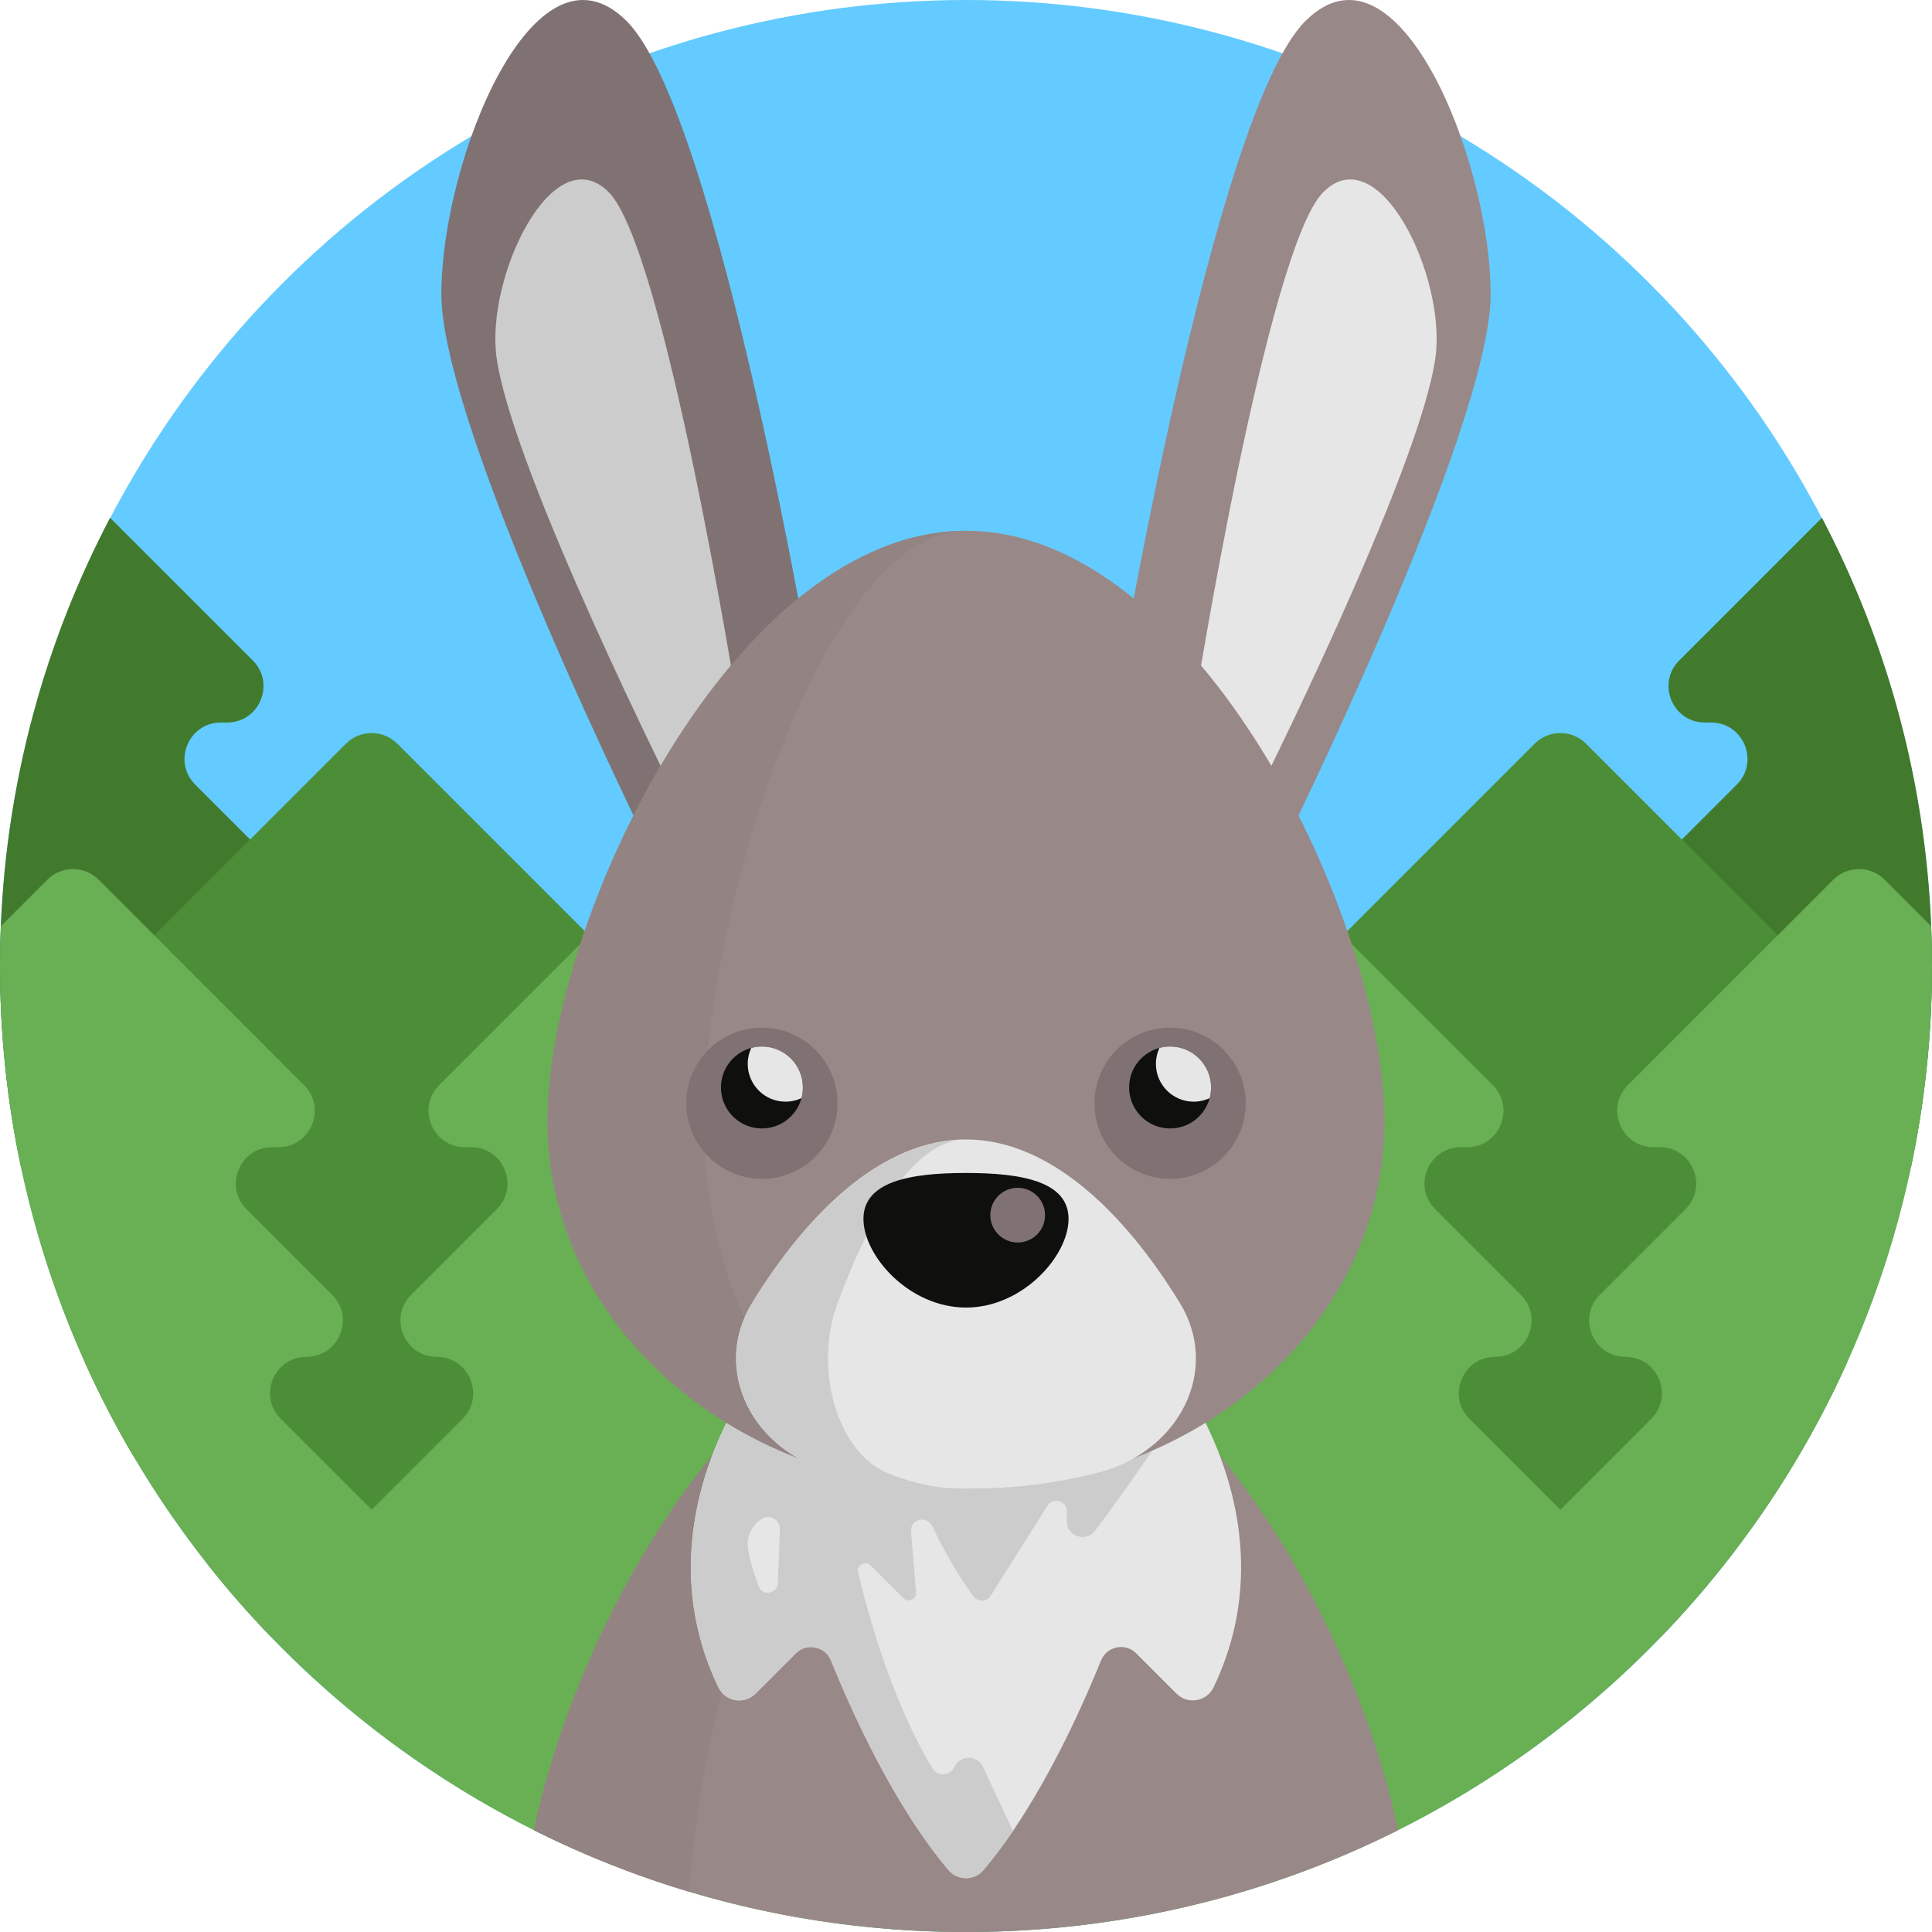 <?xml version="1.0" encoding="iso-8859-1"?>
<!-- Generator: Adobe Illustrator 19.0.0, SVG Export Plug-In . SVG Version: 6.00 Build 0)  -->
<svg version="1.1" id="Capa_1" xmlns="http://www.w3.org/2000/svg" xmlns:xlink="http://www.w3.org/1999/xlink" x="0px" y="0px"
	 viewBox="0 0 512 512" style="enable-background:new 0 0 512 512;" xml:space="preserve">
<circle style="fill:#63CBFF;" cx="256" cy="256" r="256"/>
<g>
	<path style="fill:#427A2D;" d="M512,255.999c0,18.233-1.912,36.028-5.538,53.185h-77.73c-8.579,0-12.873-10.365-6.802-16.436
		l29.257-29.257c1.954-1.964,2.832-4.378,2.832-6.74c0-4.953-3.835-9.697-9.644-9.697c-8.579,0-12.873-10.376-6.802-16.436
		l22.695-22.695c6.06-6.071,1.766-16.447-6.813-16.447h-1.641c-8.579,0-12.873-10.365-6.813-16.436l37.825-37.815
		c17.095,32.569,27.376,69.277,28.954,108.231C511.927,248.956,512,252.467,512,255.999z"/>
	<path style="fill:#427A2D;" d="M83.268,309.184H5.538C1.912,292.027,0,274.232,0,255.999c0-3.532,0.073-7.043,0.219-10.543
		c1.578-38.954,11.86-75.661,28.954-108.231l37.825,37.815c6.06,6.071,1.766,16.436-6.813,16.436h-1.64
		c-8.579,0-12.873,10.376-6.813,16.447l22.695,22.695c1.964,1.964,2.842,4.378,2.842,6.74c0,4.953-3.845,9.697-9.644,9.697
		c-8.579,0-12.873,10.365-6.813,16.436l29.257,29.257C96.141,298.819,91.847,309.184,83.268,309.184z"/>
</g>
<path style="fill:#4C8E37;" d="M489.556,360.959c-12.184,27.094-28.965,51.681-49.34,72.777H71.785
	c-5.904-6.102-11.504-12.507-16.771-19.174v-28.891h-19.79c-4.692-7.973-8.965-16.217-12.779-24.712l20.982-20.992
	c1.964-1.964,2.842-4.368,2.842-6.729c0-4.953-3.845-9.707-9.655-9.707c-8.579,0-12.873-10.376-6.802-16.436l22.695-22.695
	c6.06-6.071,1.766-16.436-6.813-16.436h-1.64c-8.579,0-12.873-10.376-6.813-16.436l54.439-54.439c3.762-3.762,9.853-3.762,13.615,0
	l54.439,54.439c6.071,6.06,1.766,16.436-6.813,16.436h-1.641c-8.579,0-12.873,10.365-6.802,16.436l22.695,22.695
	c1.954,1.954,2.832,4.368,2.832,6.729c0,4.953-3.835,9.707-9.644,9.707c-8.579,0-12.873,10.376-6.813,16.436l23.301,23.301
	l23.301-23.301c6.071-6.06,1.776-16.436-6.802-16.436s-12.873-10.376-6.813-16.436l22.695-22.695
	c6.071-6.071,1.766-16.436-6.813-16.436h-1.64c-8.579,0-12.873-10.376-6.802-16.436l54.429-54.439c3.762-3.762,9.864-3.762,13.625,0
	l54.429,54.439c6.071,6.06,1.776,16.436-6.802,16.436h-1.641c-8.579,0-12.884,10.365-6.813,16.436l22.695,22.695
	c1.954,1.954,2.832,4.368,2.832,6.729c0,4.953-3.835,9.707-9.644,9.707c-8.579,0-12.873,10.376-6.802,16.436l24.085,24.085
	l24.085-24.085c1.954-1.954,2.832-4.368,2.832-6.729c0-4.953-3.835-9.707-9.644-9.707c-8.579,0-12.873-10.376-6.813-16.436
	l22.695-22.695c6.071-6.071,1.776-16.436-6.802-16.436h-1.641c-8.579,0-12.884-10.376-6.813-16.436l54.439-54.439
	c3.762-3.762,9.853-3.762,13.615,0l54.439,54.439c6.06,6.06,1.766,16.436-6.813,16.436h-1.641c-8.579,0-12.873,10.365-6.813,16.436
	l22.695,22.695c1.964,1.964,2.842,4.378,2.842,6.74c0,4.953-3.845,9.697-9.644,9.697c-8.579,0-12.884,10.376-6.813,16.436
	L489.556,360.959z"/>
<path style="fill:#69AF54;" d="M512,255.999c0,74.041-31.431,140.737-81.69,187.476c-9.07,8.432-18.745,16.227-28.965,23.28
	c-41.284,28.536-91.366,45.244-145.345,45.244s-104.061-16.708-145.345-45.244c-10.219-7.053-19.895-14.848-28.965-23.28
	C31.431,396.736,0,330.04,0,255.999c0-3.532,0.073-7.043,0.219-10.543l12.319-12.319c3.751-3.762,9.853-3.762,13.615,0
	l54.429,54.439c6.071,6.06,1.776,16.436-6.802,16.436h-1.64c-8.579,0-12.873,10.365-6.813,16.436l22.695,22.695
	c1.964,1.964,2.842,4.368,2.842,6.729c0,4.953-3.845,9.707-9.655,9.707c-8.579,0-12.873,10.376-6.802,16.436l24.085,24.085
	l24.085-24.085c1.954-1.954,2.832-4.368,2.832-6.729c0-4.953-3.835-9.707-9.644-9.707c-8.579,0-12.873-10.376-6.813-16.436
	l22.695-22.695c6.071-6.071,1.776-16.436-6.802-16.436h-1.64c-8.579,0-12.873-10.376-6.813-16.436l54.439-54.439
	c3.762-3.762,9.853-3.762,13.615,0l54.439,54.439c6.06,6.06,1.766,16.436-6.813,16.436h-1.641c-8.579,0-12.873,10.365-6.813,16.436
	l22.695,22.695c1.964,1.964,2.842,4.378,2.842,6.74c0,4.953-3.845,9.697-9.644,9.697c-8.579,0-12.884,10.376-6.813,16.436
	L256,399.317l23.301-23.301c1.964-1.964,2.842-4.368,2.842-6.729c0-4.953-3.845-9.707-9.655-9.707
	c-8.579,0-12.873-10.376-6.802-16.436l22.695-22.695c6.06-6.071,1.766-16.436-6.813-16.436h-1.641
	c-8.579,0-12.873-10.376-6.813-16.436l54.439-54.439c3.762-3.762,9.853-3.762,13.615,0l54.439,54.439
	c6.06,6.06,1.766,16.436-6.813,16.436h-1.641c-8.579,0-12.873,10.365-6.802,16.436l22.695,22.695
	c1.954,1.954,2.832,4.368,2.832,6.729c0,4.953-3.835,9.707-9.644,9.707c-8.579,0-12.873,10.376-6.813,16.436l24.085,24.085
	l24.085-24.085c1.964-1.964,2.842-4.378,2.842-6.74c0-4.953-3.845-9.697-9.644-9.697c-8.579,0-12.884-10.376-6.813-16.436
	l22.695-22.695c6.06-6.071,1.766-16.436-6.813-16.436h-1.641c-8.579,0-12.873-10.376-6.802-16.436l54.429-54.439
	c3.762-3.762,9.864-3.762,13.615,0l12.319,12.319C511.927,248.956,512,252.467,512,255.999z"/>
<path style="fill:#998888;" d="M370.513,485.02c-34.461,17.262-73.341,26.979-114.51,26.979c-41.169,0-80.05-9.718-114.51-26.979
	c12.361-58.796,58.932-138.501,114.51-138.501C311.571,346.518,358.152,426.223,370.513,485.02z"/>
<path style="fill:#938383;" d="M256.003,346.518c-38.17,0-69.569,95.775-73.394,154.802c-14.263-4.263-28.014-9.738-41.117-16.3
	C153.854,426.223,200.425,346.518,256.003,346.518z"/>
<path style="fill:#E6E6E6;" d="M311.801,448.846l-10.694-10.695c-2.889-2.889-7.787-1.9-9.319,1.888
	c-4.241,10.483-12.555,29.298-23.338,45.181c-2.477,3.657-5.089,7.155-7.812,10.362c-2.418,2.846-6.832,2.87-9.249,0.024
	c-14.567-17.147-25.953-42.665-31.172-55.567c-1.532-3.788-6.43-4.778-9.319-1.888L200.2,448.848
	c-2.959,2.959-7.97,2.126-9.787-1.644c-17.058-35.411,0.15-68.102,6.933-78.768c1.496-2.356,2.487-3.637,2.487-3.637h112.335
	c0,0,30.218,39.147,9.443,82.357C319.787,450.947,314.774,451.821,311.801,448.846z"/>
<path style="fill:#CCCCCC;" d="M199.834,364.798l0.15,4.907l-2.637-1.27c-6.782,10.666-23.991,43.357-6.933,78.768
	c1.816,3.77,6.827,4.603,9.787,1.644l10.696-10.696c2.889-2.889,7.787-1.9,9.319,1.888c5.218,12.901,16.606,38.421,31.172,55.567
	c2.418,2.846,6.832,2.822,9.249-0.024c2.724-3.207,5.334-6.705,7.812-10.362l-7.96-17.004c-1.508-3.22-6.092-3.185-7.557,0.043
	c-1.098,2.422-4.421,2.669-5.8,0.396c-10.631-17.514-17.048-40.706-19.733-51.93c-0.464-1.939,1.913-3.263,3.324-1.853l8.661,8.661
	c1.302,1.302,3.52,0.275,3.37-1.56l-1.313-16.077c-0.266-3.261,4.188-4.452,5.593-1.497c4.268,8.976,8.404,15.198,10.932,18.632
	c1.163,1.579,3.544,1.495,4.59-0.164l15.031-23.841c1.486-2.356,5.128-1.304,5.128,1.482v2.64c0,3.987,5.06,5.693,7.474,2.519
	c8.31-10.932,18.618-26.289,18.618-26.289L199.834,364.798z"/>
<path style="fill:#E6E6E6;" d="M198.281,410.809c0.491,2.553,1.336,5.851,2.79,9.616c1.021,2.644,4.948,1.966,5.057-0.865
	l0.553-14.287c0.098-2.524-2.683-4.117-4.811-2.755l0,0C199.096,404.293,197.658,407.575,198.281,410.809z"/>
<path style="fill:#998888;" d="M295.771,184.554c0,0,25.74-154.544,50.155-178.959c24.415-24.415,49.11,36.853,49.11,72.379
	s-55.38,147.331-55.38,147.331"/>
<path style="fill:#E6E6E6;" d="M316.669,186.121c0,0,19.237-120.414,34.015-135.192c14.777-14.777,32.667,22.508,29.724,43.808
	c-4.18,30.257-48.065,117.506-48.065,117.506"/>
<path style="fill:#807272;" d="M216.229,184.554c0,0-25.74-154.544-50.155-178.959s-49.11,36.853-49.11,72.379
	s55.38,147.331,55.38,147.331"/>
<path style="fill:#CCCCCC;" d="M195.331,186.121c0,0-19.237-120.414-34.015-135.192c-14.777-14.777-32.667,22.508-29.724,43.808
	c4.18,30.257,48.065,117.506,48.065,117.506"/>
<path style="fill:#998888;" d="M366.895,297.225c0,18.631-5.966,36.039-16.3,50.834c-6.238,8.923-14.064,16.896-23.134,23.604
	c-19.289,14.305-44.231,22.915-71.461,22.915s-52.172-8.61-71.461-22.915c-9.07-6.708-16.896-14.681-23.134-23.604
	c-10.334-14.796-16.3-32.204-16.3-50.834c0-53.76,49.643-156.557,110.895-156.557S366.895,243.465,366.895,297.225z"/>
<path style="fill:#938383;" d="M256,394.579c-27.23,0-52.172-8.61-71.461-22.915c-9.07-6.708-16.896-14.681-23.134-23.604
	c-10.334-14.796-16.3-32.204-16.3-50.834c0-53.76,49.643-156.557,110.895-156.557c-38.379,0-69.486,102.797-69.486,156.557
	c0,18.631,3.741,36.039,10.209,50.834c3.918,8.923,8.819,16.896,14.503,23.604C223.305,385.969,238.937,394.579,256,394.579z"/>
<path style="fill:#E6E6E6;" d="M312.68,345.299c10.825,17.655,0.064,39.537-22.058,45.077c-10.893,2.728-22.532,4.203-34.623,4.203
	c-12.091,0-23.73-1.475-34.623-4.203c-22.122-5.54-32.883-27.421-22.058-45.077c15.143-24.698,34.978-43.333,56.68-43.333
	C277.703,301.966,297.538,320.601,312.68,345.299z"/>
<path style="fill:#CCCCCC;" d="M256.005,394.579c-12.089,0-23.73-1.473-34.628-4.2c-22.12-5.538-32.883-27.429-22.058-45.077
	c15.005-24.472,34.617-42.987,56.08-43.321c-12.8,0.575-24.471,19.007-33.416,43.321c-6.499,17.648-0.042,39.539,13.239,45.077
	C241.763,393.105,248.743,394.579,256.005,394.579z"/>
<path style="fill:#0F0F0E;" d="M283.176,323.02c0,9.849-12.167,23.497-27.176,23.497s-27.176-13.647-27.176-23.497
	c0-9.849,12.167-12.172,27.176-12.172C271.009,310.848,283.176,313.171,283.176,323.02z"/>
<g>
	<circle style="fill:#807272;" cx="269.699" cy="322.027" r="7.251"/>
	<path style="fill:#807272;" d="M310.087,312.416c-11.052,0-20.043-8.991-20.043-20.043c0-9.047,6.097-17.005,14.826-19.353
		c1.708-0.459,3.463-0.691,5.217-0.691c11.052,0,20.043,8.991,20.043,20.043c0,1.754-0.232,3.508-0.691,5.214
		C327.092,306.319,319.134,312.416,310.087,312.416z"/>
	<path style="fill:#807272;" d="M201.913,312.416c-11.052,0-20.043-8.991-20.043-20.043c0-9.047,6.097-17.005,14.826-19.353
		c1.708-0.459,3.463-0.691,5.217-0.691c11.052,0,20.043,8.991,20.043,20.043c0,1.754-0.232,3.508-0.691,5.214
		C218.918,306.319,210.96,312.416,201.913,312.416z"/>
</g>
<g>
	<path style="fill:#0F0F0E;" d="M320.944,288.195c0,0.977-0.134,1.929-0.376,2.832c-1.244,4.627-5.462,8.026-10.481,8.026
		c-5.997,0-10.858-4.861-10.858-10.858c0-5.02,3.399-9.237,8.026-10.481c0.902-0.242,1.854-0.376,2.832-0.376
		C316.083,277.339,320.944,282.2,320.944,288.195z"/>
	<circle style="fill:#0F0F0E;" cx="201.916" cy="288.193" r="10.858"/>
</g>
<g>
	<path style="fill:#E6E6E6;" d="M320.944,288.195c0,0.977-0.134,1.929-0.376,2.832c-1.278,0.592-2.715,0.927-4.217,0.927
		c-5.537,0-10.022-4.485-10.022-10.022c0-1.504,0.334-2.939,0.927-4.217c0.902-0.242,1.854-0.376,2.832-0.376
		C316.083,277.339,320.944,282.2,320.944,288.195z"/>
	<path style="fill:#E6E6E6;" d="M212.77,288.195c0,0.977-0.134,1.929-0.376,2.832c-1.278,0.592-2.715,0.927-4.217,0.927
		c-5.537,0-10.022-4.485-10.022-10.022c0-1.504,0.334-2.939,0.927-4.217c0.902-0.242,1.854-0.376,2.832-0.376
		C207.91,277.339,212.77,282.2,212.77,288.195z"/>
</g>
<g>
</g>
<g>
</g>
<g>
</g>
<g>
</g>
<g>
</g>
<g>
</g>
<g>
</g>
<g>
</g>
<g>
</g>
<g>
</g>
<g>
</g>
<g>
</g>
<g>
</g>
<g>
</g>
<g>
</g>
</svg>
